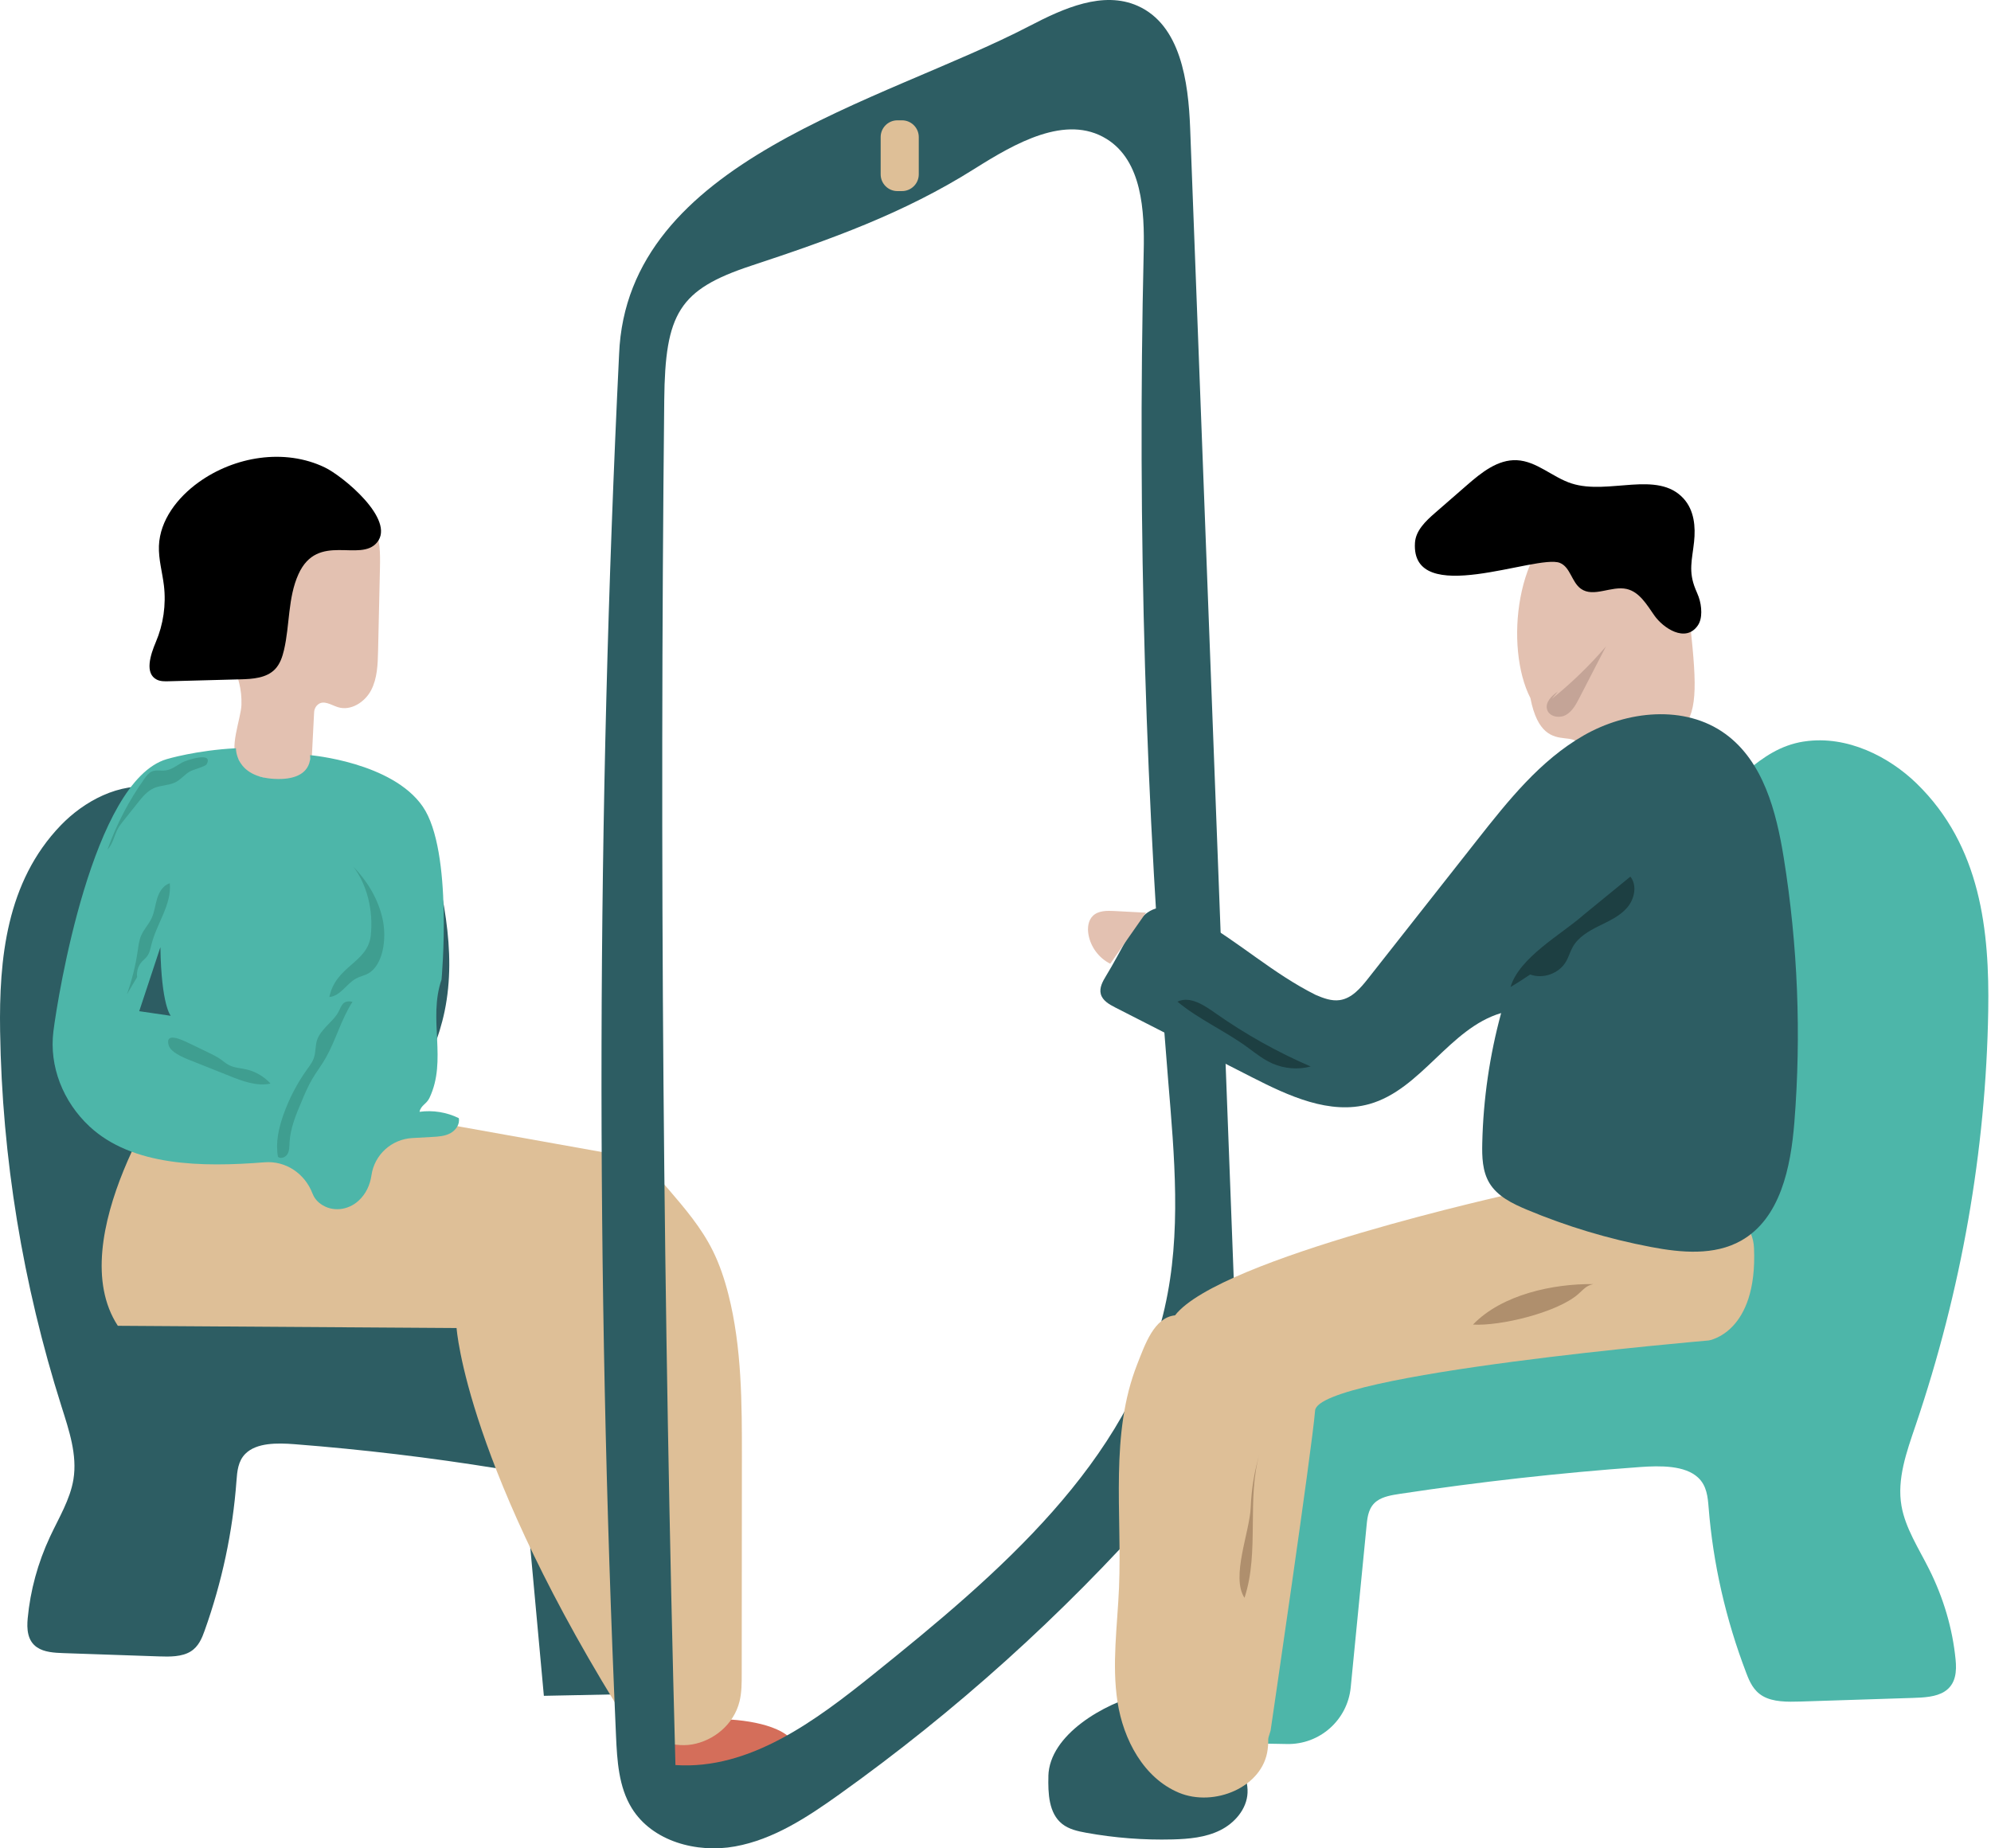 <svg width="56" height="52" viewBox="0 0 56 52" fill="none" xmlns="http://www.w3.org/2000/svg">
<path d="M34.282 47.046C34.282 47.046 32.854 47.199 32.288 46.877L33.384 38.559C33.384 38.559 33.344 38.436 33.749 38.23C34.155 38.024 35.493 37.549 35.493 37.549L34.282 47.046V47.046Z" fill="#234E51"/>
<path d="M20.601 51.283C20.787 51.163 20.939 50.999 21.088 50.837L22.176 49.661C22.281 49.547 22.393 49.417 22.392 49.262C22.388 48.204 18.882 48.098 18.267 48.851C17.887 49.317 17.629 50.71 18.052 51.147C18.543 51.655 20.053 51.636 20.601 51.283H20.601Z" fill="#D46E5A"/>
<path d="M43.045 19.639C43.439 21.669 44.769 19.949 44.36 21.664C47.919 20.688 47.889 20.808 47.478 16.99C47.738 15.217 45.974 14.085 44.257 14.518C42.623 15.224 42.316 18.221 43.045 19.639Z" fill="#E3C1B1"/>
<path d="M50.727 20.864C50.736 20.862 50.745 20.86 50.754 20.859C51.963 20.68 53.143 21.299 53.904 22.038C55.719 23.8 55.959 26.203 55.922 28.442C55.857 32.373 55.169 36.296 53.879 40.102C53.627 40.845 53.349 41.609 53.483 42.37C53.592 42.992 53.968 43.564 54.261 44.15C54.667 44.963 54.919 45.821 55.004 46.688C55.036 47.01 55.019 47.379 54.696 47.587C54.456 47.741 54.118 47.758 53.805 47.768L50.639 47.87C50.273 47.881 49.873 47.886 49.582 47.717C49.321 47.566 49.209 47.311 49.118 47.07C48.539 45.555 48.183 43.991 48.058 42.416C48.034 42.12 48.008 41.8 47.761 41.569C47.391 41.225 46.708 41.231 46.126 41.273C43.863 41.437 41.611 41.689 39.381 42.026C39.148 42.061 38.902 42.102 38.729 42.227C38.501 42.391 38.463 42.654 38.44 42.893L37.991 47.472C37.901 48.389 37.121 49.083 36.2 49.065L35.261 49.048C34.931 49.042 34.578 49.03 34.314 48.88C33.905 48.648 33.88 48.196 33.898 47.808C34.046 44.555 36.641 40.461 37.523 37.276C37.941 35.769 40.349 34.903 42.359 34.732C43.618 34.625 45.032 34.768 46.021 34.165C47.109 33.5 47.134 32.269 47.065 31.208C46.912 28.886 46.76 26.564 46.608 24.242C46.585 23.896 46.571 23.525 46.813 23.232C47.011 22.995 47.345 22.849 47.666 22.712C48.843 22.21 49.408 21.074 50.729 20.862L50.727 20.864Z" fill="#4DB6A9"/>
<path d="M4.395 22.157C4.387 22.156 4.38 22.154 4.371 22.153C3.349 21.991 2.352 22.552 1.709 23.219C0.174 24.814 -0.028 26.989 0.003 29.016C0.058 32.573 0.639 36.125 1.73 39.569C1.943 40.242 2.178 40.933 2.065 41.622C1.973 42.185 1.655 42.702 1.407 43.233C1.064 43.968 0.852 44.745 0.779 45.53C0.752 45.821 0.766 46.156 1.04 46.344C1.242 46.483 1.528 46.499 1.792 46.508L4.469 46.6C4.778 46.611 5.116 46.614 5.363 46.461C5.583 46.324 5.678 46.094 5.755 45.877C6.245 44.506 6.546 43.09 6.651 41.664C6.671 41.395 6.694 41.106 6.903 40.898C7.216 40.586 7.793 40.592 8.285 40.63C10.198 40.779 12.102 41.006 13.987 41.311C14.184 41.343 14.392 41.38 14.538 41.492C14.731 41.642 14.763 41.879 14.783 42.095L15.297 47.709L17.471 47.665C17.75 47.659 18.048 47.649 18.271 47.513C18.617 47.303 18.639 46.894 18.623 46.543C18.498 43.599 16.305 39.894 15.558 37.01C10.808 37.895 9.793 35.031 5.52 35.357C6.536 35.514 7.686 35.076 8.48 34.536C9.274 33.995 9.845 33.274 10.379 32.552C11.322 31.273 12.197 29.925 12.505 28.453C12.864 26.73 12.422 24.971 11.981 23.261C11.945 23.124 11.904 22.977 11.781 22.88C11.685 22.803 11.551 22.767 11.423 22.733C9.132 22.13 6.751 22.561 4.394 22.156L4.395 22.157Z" fill="#2D5D63"/>
<path d="M4.833 30.394C4.833 30.394 1.719 34.857 3.314 37.299L12.842 37.362C12.842 37.362 13.101 41.278 17.735 48.603C18.284 48.885 18.87 49.177 19.466 49.077C20.061 48.976 20.639 48.525 20.8 47.867C20.862 47.618 20.862 47.356 20.862 47.098C20.864 45.081 20.866 43.064 20.867 41.047C20.869 39.488 20.867 37.904 20.485 36.407C20.377 35.985 20.239 35.571 20.049 35.188C19.725 34.535 19.258 33.991 18.798 33.454C18.533 33.145 18.258 32.828 17.91 32.657C17.684 32.546 17.439 32.501 17.196 32.458C15.478 32.15 13.759 31.843 12.041 31.536L12.296 31.328C11.005 31.36 9.759 30.845 8.512 30.461C7.265 30.078 5.905 29.831 4.707 30.38" fill="#DEBF97"/>
<path d="M8.773 21.251L8.833 20.075C8.831 19.983 8.864 19.89 8.933 19.829C9.1 19.68 9.311 19.835 9.504 19.895C9.865 20.009 10.26 19.756 10.437 19.421C10.613 19.086 10.625 18.692 10.634 18.313C10.651 17.533 10.669 16.752 10.687 15.972C10.695 15.574 10.699 15.154 10.505 14.807C10.146 14.168 9.297 14.04 8.567 13.983C8.296 13.962 8.019 13.943 7.76 14.023C7.378 14.142 7.091 14.463 6.895 14.812C6.426 15.644 6.381 16.641 6.347 17.597C6.315 18.499 6.823 18.929 6.791 19.832C6.778 20.219 6.41 21.128 6.713 21.369C6.829 21.723 6.967 21.777 7.331 21.855C7.695 21.932 7.709 22.169 8.077 22.117C8.18 22.103 8.629 22.145 8.7 22.07C8.832 21.929 8.619 21.368 8.773 21.252L8.773 21.251Z" fill="#E3C1B1"/>
<path d="M8.394 16.155C8.095 16.817 8.153 17.58 7.988 18.287C7.942 18.483 7.875 18.682 7.736 18.827C7.494 19.078 7.107 19.103 6.759 19.112C6.087 19.13 5.414 19.148 4.742 19.166C4.63 19.169 4.513 19.171 4.412 19.121C4.061 18.947 4.23 18.424 4.383 18.063C4.595 17.566 4.674 17.014 4.611 16.477C4.567 16.102 4.456 15.734 4.47 15.357C4.498 14.632 4.993 13.997 5.581 13.572C6.596 12.839 8.005 12.607 9.133 13.149C9.639 13.39 11.132 14.617 10.607 15.258C10.133 15.838 8.935 14.959 8.394 16.155V16.155Z" fill="black"/>
<path d="M12.077 30.893C12.587 29.827 12.034 28.677 12.419 27.559C12.419 27.559 12.753 23.943 11.891 22.692C11.03 21.44 8.722 21.245 8.722 21.245C8.722 21.245 8.833 21.969 7.721 21.913C6.61 21.857 6.637 21.051 6.637 21.051C5.525 21.106 4.69 21.357 4.69 21.357C2.605 21.969 1.625 28.03 1.502 29.016C1.379 30.003 1.775 30.997 2.516 31.689C3.721 32.812 5.674 32.84 7.442 32.699C8.037 32.652 8.573 33.015 8.787 33.572C8.83 33.683 8.9 33.785 9.02 33.871C9.344 34.105 9.788 34.052 10.083 33.782C10.296 33.588 10.408 33.335 10.448 33.064C10.531 32.486 11.013 32.05 11.595 32.017L12.155 31.986C12.33 31.977 12.51 31.965 12.664 31.883C12.819 31.801 12.94 31.628 12.904 31.457C12.564 31.29 12.175 31.227 11.8 31.279C11.838 31.095 11.995 31.063 12.076 30.894L12.077 30.893ZM3.916 28.448L4.511 26.648C4.538 28.294 4.803 28.578 4.803 28.578L3.916 28.448Z" fill="#4DB6A9"/>
<path d="M34.702 36.001C34.293 25.204 33.884 14.405 33.475 3.608C33.425 2.289 33.205 0.702 31.999 0.165C31.026 -0.268 29.914 0.233 28.969 0.725C24.8 2.897 17.632 4.495 17.413 9.965C16.784 22.908 16.754 35.88 17.326 48.826C17.357 49.531 17.4 50.27 17.77 50.87C18.347 51.805 19.596 52.142 20.675 51.946C21.755 51.751 22.703 51.127 23.597 50.489C26.869 48.154 29.875 45.447 32.539 42.437C33.265 41.617 33.978 40.753 34.356 39.725C34.79 38.547 34.748 37.254 34.701 36L34.702 36.001ZM32.762 36.782C31.77 41.151 28.063 44.292 24.572 47.098C22.939 48.411 21.088 49.797 18.998 49.657C18.654 36.858 18.549 24.053 18.683 11.251C18.708 8.818 19.096 8.147 21.127 7.476C23.343 6.744 25.409 6.01 27.411 4.748C28.548 4.032 29.984 3.201 31.126 3.91C32.12 4.528 32.196 5.921 32.168 7.091C31.988 14.862 32.218 22.642 32.856 30.389C33.032 32.522 33.236 34.695 32.761 36.783L32.762 36.782Z" fill="#2D5D63"/>
<path d="M29.488 49.967C29.476 50.452 29.496 51.012 29.875 51.313C30.064 51.463 30.311 51.518 30.548 51.561C31.35 51.707 32.167 51.77 32.982 51.749C33.439 51.737 33.907 51.695 34.316 51.493C34.726 51.291 35.068 50.896 35.089 50.44C35.101 50.197 35.023 49.96 34.946 49.729C34.531 48.476 33.66 47.276 32.144 47.652C31.062 47.92 29.517 48.799 29.487 49.967H29.488Z" fill="#2D5D63"/>
<path d="M35.738 48.685C35.738 48.685 36.909 40.721 36.989 39.684C37.068 38.648 48.057 37.712 48.057 37.712C48.057 37.712 49.44 37.51 49.334 35.108C49.227 32.706 42.602 33.566 42.602 33.566C42.602 33.566 34.301 35.386 33.05 37.005C32.462 37.064 32.205 37.825 31.988 38.376C31.211 40.345 31.562 42.552 31.474 44.668C31.429 45.74 31.268 46.82 31.432 47.881C31.596 48.941 32.166 50.019 33.156 50.434C34.145 50.849 35.524 50.282 35.655 49.217C35.7 48.851 35.623 49.036 35.738 48.686V48.685Z" fill="#DEBF97"/>
<path d="M25.37 3.385H25.241C24.981 3.385 24.77 3.596 24.77 3.857V4.904C24.77 5.165 24.981 5.376 25.241 5.376H25.37C25.63 5.376 25.842 5.165 25.842 4.904V3.857C25.842 3.596 25.63 3.385 25.37 3.385Z" fill="#DEBF97"/>
<path d="M43.871 15.835C44.168 15.95 44.205 16.378 44.464 16.563C44.821 16.82 45.324 16.472 45.753 16.57C46.112 16.652 46.32 17.013 46.531 17.315C46.779 17.669 47.407 18.093 47.751 17.6C47.827 17.492 47.85 17.355 47.851 17.222C47.851 17.076 47.826 16.929 47.777 16.791C47.751 16.718 47.717 16.646 47.688 16.574C47.482 16.07 47.594 15.752 47.648 15.246C47.694 14.821 47.654 14.358 47.354 14.027C46.62 13.218 45.245 13.935 44.206 13.602C43.67 13.431 43.225 12.973 42.663 12.947C42.127 12.922 41.665 13.296 41.261 13.648L40.363 14.43C40.101 14.658 39.819 14.925 39.798 15.272C39.682 17.123 43.219 15.582 43.872 15.835L43.871 15.835Z" fill="black"/>
<path d="M37.006 27.99C37.222 28.083 37.453 28.17 37.684 28.136C38.023 28.087 38.268 27.798 38.48 27.529L41.551 23.628C42.421 22.523 43.322 21.391 44.541 20.692C45.76 19.992 47.391 19.819 48.528 20.647C49.596 21.423 49.961 22.831 50.171 24.134C50.566 26.592 50.667 29.097 50.469 31.578C50.368 32.843 50.075 34.281 48.971 34.904C48.217 35.329 47.286 35.244 46.436 35.082C45.239 34.855 44.065 34.502 42.94 34.03C42.537 33.861 42.116 33.656 41.891 33.281C41.693 32.95 41.682 32.543 41.691 32.158C41.719 30.923 41.898 29.692 42.222 28.501C40.767 28.93 39.976 30.649 38.517 31.06C37.402 31.373 36.244 30.832 35.212 30.306C33.93 29.652 32.648 28.997 31.367 28.343C31.197 28.256 31.011 28.15 30.962 27.966C30.915 27.789 31.015 27.61 31.11 27.454C31.98 26.027 32.126 24.959 33.712 25.858C34.854 26.505 35.8 27.387 37.006 27.99L37.006 27.99Z" fill="#2D5D63"/>
<path d="M43.646 19.663C44.198 19.219 44.708 18.725 45.169 18.188L44.422 19.635C44.327 19.82 44.222 20.015 44.04 20.116C43.857 20.216 43.578 20.165 43.516 19.966C43.452 19.764 43.639 19.575 43.815 19.458" fill="#C4A497"/>
<path d="M31.228 27.113C30.908 26.955 30.673 26.638 30.614 26.286C30.583 26.104 30.605 25.898 30.737 25.768C30.89 25.617 31.132 25.618 31.347 25.63L32.232 25.677" fill="#E3C1B1"/>
<path d="M44.522 25.754L45.857 24.662C46.055 24.91 45.973 25.296 45.765 25.536C45.557 25.777 45.255 25.911 44.971 26.052C44.686 26.193 44.394 26.362 44.237 26.639C44.162 26.771 44.123 26.923 44.045 27.055C43.85 27.389 43.402 27.55 43.039 27.416C42.856 27.536 42.675 27.659 42.487 27.766C42.733 26.937 43.909 26.292 44.522 25.755L44.522 25.754Z" fill="#1D3F42"/>
<path d="M34.192 28.508C35.029 29.096 35.926 29.599 36.865 30.004C36.512 30.098 36.127 30.068 35.792 29.921C35.544 29.811 35.327 29.642 35.109 29.48C34.479 29.013 33.708 28.675 33.118 28.18C33.475 28.007 33.886 28.293 34.192 28.508Z" fill="#1D3F42"/>
<path d="M35.179 42.4C35.199 41.884 35.285 41.371 35.434 40.877C35.053 42.142 35.434 43.652 35.003 44.953C34.616 44.357 35.152 43.1 35.179 42.399L35.179 42.4Z" fill="#AF8F6D"/>
<path d="M44.38 36.416C43.779 36.932 42.193 37.311 41.43 37.265C42.246 36.416 43.696 36.111 44.818 36.126C44.606 36.169 44.538 36.281 44.38 36.416Z" fill="#AF8F6D"/>
<path d="M10.428 26.318C10.507 25.617 10.318 24.872 9.935 24.379C10.304 24.76 10.627 25.254 10.76 25.85C10.887 26.421 10.769 27.16 10.354 27.388C10.245 27.449 10.124 27.468 10.014 27.529C9.739 27.683 9.571 28.024 9.264 28.049C9.447 27.164 10.341 27.095 10.429 26.318H10.428Z" fill="#3F9E90"/>
<path d="M5.37 29.374L5.854 29.608C5.972 29.665 6.09 29.721 6.197 29.796C6.28 29.854 6.356 29.922 6.446 29.968C6.594 30.042 6.764 30.049 6.925 30.085C7.186 30.144 7.428 30.285 7.608 30.485C7.22 30.567 6.824 30.417 6.456 30.27L5.491 29.885C5.294 29.806 4.809 29.642 4.743 29.404C4.633 29.002 5.165 29.276 5.37 29.375V29.374Z" fill="#3F9E90"/>
<path d="M8.924 29.241C8.864 29.41 8.886 29.6 8.827 29.769C8.786 29.884 8.711 29.982 8.64 30.081C8.359 30.472 8.134 30.904 7.973 31.358C7.837 31.739 7.747 32.148 7.818 32.546C7.901 32.615 8.037 32.556 8.089 32.462C8.142 32.367 8.138 32.253 8.144 32.145C8.164 31.748 8.32 31.372 8.475 31.006C8.568 30.784 8.661 30.562 8.783 30.355C8.901 30.154 9.045 29.969 9.16 29.766C9.451 29.254 9.594 28.68 9.915 28.184C9.597 28.116 9.605 28.356 9.473 28.545C9.312 28.776 9.022 28.974 8.925 29.242L8.924 29.241Z" fill="#3F9E90"/>
<path d="M3.857 27.488C3.836 27.332 3.887 27.167 3.994 27.051C4.038 27.003 4.091 26.964 4.131 26.912C4.211 26.811 4.232 26.679 4.264 26.556C4.412 25.975 4.832 25.445 4.776 24.848C4.591 24.904 4.477 25.093 4.42 25.278C4.363 25.464 4.345 25.662 4.262 25.838C4.183 26.004 4.05 26.14 3.975 26.309C3.911 26.452 3.894 26.611 3.871 26.767C3.81 27.178 3.709 27.584 3.568 27.976" fill="#3F9E90"/>
<path d="M5.126 21.45C4.972 21.535 4.829 21.654 4.654 21.675C4.528 21.691 4.393 21.654 4.276 21.702C4.186 21.74 4.124 21.822 4.067 21.901C3.63 22.515 3.278 23.189 3.024 23.899C3.183 23.739 3.213 23.493 3.325 23.297C3.366 23.226 3.417 23.161 3.468 23.097L3.876 22.584C4.005 22.422 4.141 22.255 4.331 22.172C4.515 22.091 4.728 22.101 4.911 22.019C5.075 21.945 5.18 21.801 5.329 21.71C5.416 21.656 5.773 21.567 5.81 21.503C6.02 21.131 5.244 21.385 5.127 21.45L5.126 21.45Z" fill="#3F9E90"/>
</svg>
